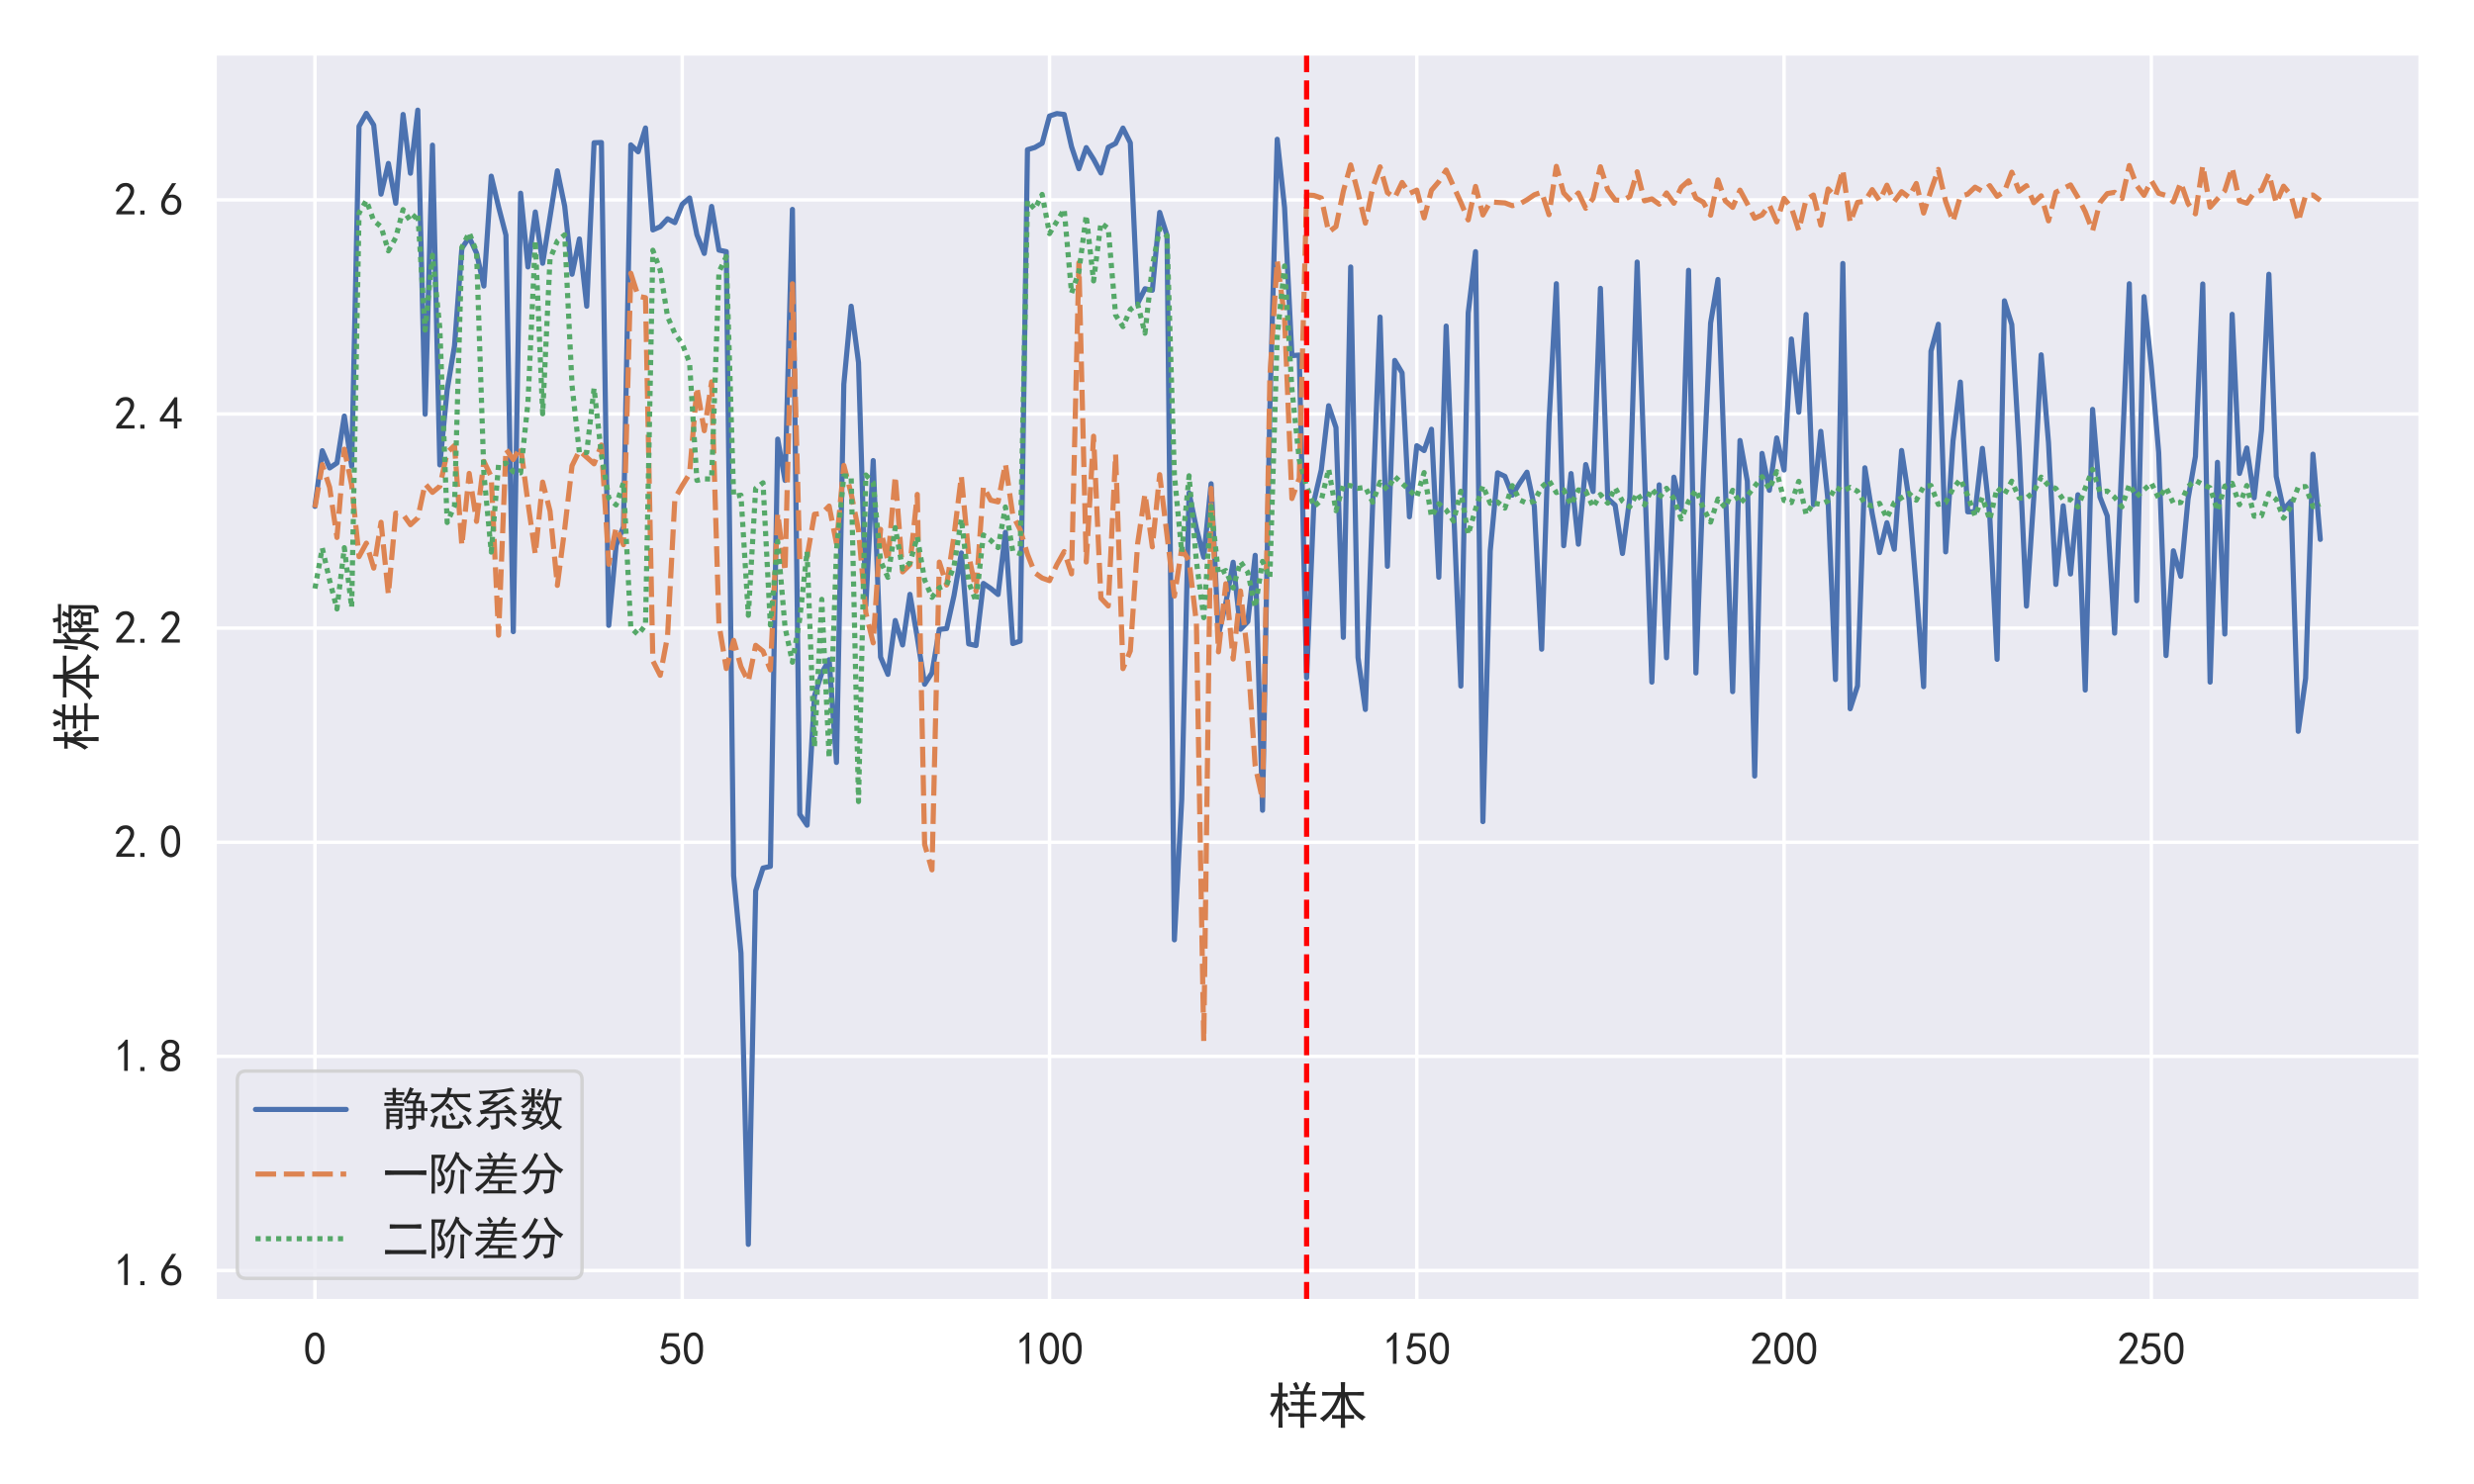<?xml version="1.0" encoding="utf-8" standalone="no"?>
<!DOCTYPE svg PUBLIC "-//W3C//DTD SVG 1.1//EN"
  "http://www.w3.org/Graphics/SVG/1.1/DTD/svg11.dtd">
<svg xmlns:xlink="http://www.w3.org/1999/xlink" width="720pt" height="432pt" viewBox="0 0 720 432" xmlns="http://www.w3.org/2000/svg" version="1.1">
 <defs>
  <style type="text/css">*{stroke-linejoin: round; stroke-linecap: butt}</style>
 </defs>
 <g id="figure_1">
  <g id="patch_1">
   <path d="M 0 432 
L 720 432 
L 720 0 
L 0 0 
z
" style="fill: #ffffff"/>
  </g>
  <g id="axes_1">
   <g id="patch_2">
    <path d="M 62.476 378.749 
L 704.448 378.749 
L 704.448 15.552 
L 62.476 15.552 
z
" style="fill: #eaeaf2"/>
   </g>
   <g id="matplotlib.axis_1">
    <g id="xtick_1">
     <g id="line2d_1">
      <path d="M 91.656 378.749 
L 91.656 15.552 
" clip-path="url(#p8c48f700a5)" style="fill: none; stroke: #ffffff; stroke-linecap: round"/>
     </g>
     <g id="text_1">
      <!-- 0 -->
      <g style="fill: #262626" transform="translate(88.356 397.324) scale(0.132 -0.132)">
       <defs>
        <path id="SimHei-30" d="M 225 2537 
Q 250 3200 412 3587 
Q 575 3975 875 4225 
Q 1175 4475 1612 4475 
Q 2050 4475 2375 4112 
Q 2700 3750 2800 3200 
Q 2900 2650 2862 1937 
Q 2825 1225 2612 775 
Q 2400 325 1975 150 
Q 1550 -25 1125 187 
Q 700 400 525 750 
Q 350 1100 275 1487 
Q 200 1875 225 2537 
z
M 750 2687 
Q 675 2000 800 1462 
Q 925 925 1212 700 
Q 1500 475 1800 612 
Q 2100 750 2237 1162 
Q 2375 1575 2375 2062 
Q 2375 2550 2337 2950 
Q 2300 3350 2112 3675 
Q 1925 4000 1612 4012 
Q 1300 4025 1062 3700 
Q 825 3375 750 2687 
z
" transform="scale(0.016)"/>
       </defs>
       <use xlink:href="#SimHei-30"/>
      </g>
     </g>
    </g>
    <g id="xtick_2">
     <g id="line2d_2">
      <path d="M 198.545 378.749 
L 198.545 15.552 
" clip-path="url(#p8c48f700a5)" style="fill: none; stroke: #ffffff; stroke-linecap: round"/>
     </g>
     <g id="text_2">
      <!-- 50 -->
      <g style="fill: #262626" transform="translate(191.945 397.324) scale(0.132 -0.132)">
       <defs>
        <path id="SimHei-35" d="M 550 1325 
Q 725 650 1150 575 
Q 1575 500 1837 662 
Q 2100 825 2212 1087 
Q 2325 1350 2312 1675 
Q 2300 2000 2137 2225 
Q 1975 2450 1725 2525 
Q 1475 2600 1162 2525 
Q 850 2450 650 2175 
L 225 2225 
Q 275 2375 700 4375 
L 2675 4375 
L 2675 3925 
L 1075 3925 
Q 950 3250 825 2850 
Q 1200 3025 1525 3012 
Q 1850 3000 2150 2862 
Q 2450 2725 2587 2487 
Q 2725 2250 2787 2012 
Q 2850 1775 2837 1500 
Q 2825 1225 2725 937 
Q 2625 650 2425 462 
Q 2225 275 1937 162 
Q 1650 50 1275 75 
Q 900 100 562 350 
Q 225 600 100 1200 
L 550 1325 
z
" transform="scale(0.016)"/>
       </defs>
       <use xlink:href="#SimHei-35"/>
       <use xlink:href="#SimHei-30" x="50"/>
      </g>
     </g>
    </g>
    <g id="xtick_3">
     <g id="line2d_3">
      <path d="M 305.433 378.749 
L 305.433 15.552 
" clip-path="url(#p8c48f700a5)" style="fill: none; stroke: #ffffff; stroke-linecap: round"/>
     </g>
     <g id="text_3">
      <!-- 100 -->
      <g style="fill: #262626" transform="translate(295.533 397.324) scale(0.132 -0.132)">
       <defs>
        <path id="SimHei-31" d="M 1400 3600 
Q 1075 3275 575 2975 
L 575 3450 
Q 1200 3875 1600 4450 
L 1900 4450 
L 1900 150 
L 1400 150 
L 1400 3600 
z
" transform="scale(0.016)"/>
       </defs>
       <use xlink:href="#SimHei-31"/>
       <use xlink:href="#SimHei-30" x="50"/>
       <use xlink:href="#SimHei-30" x="100"/>
      </g>
     </g>
    </g>
    <g id="xtick_4">
     <g id="line2d_4">
      <path d="M 412.322 378.749 
L 412.322 15.552 
" clip-path="url(#p8c48f700a5)" style="fill: none; stroke: #ffffff; stroke-linecap: round"/>
     </g>
     <g id="text_4">
      <!-- 150 -->
      <g style="fill: #262626" transform="translate(402.422 397.324) scale(0.132 -0.132)">
       <use xlink:href="#SimHei-31"/>
       <use xlink:href="#SimHei-35" x="50"/>
       <use xlink:href="#SimHei-30" x="100"/>
      </g>
     </g>
    </g>
    <g id="xtick_5">
     <g id="line2d_5">
      <path d="M 519.21 378.749 
L 519.21 15.552 
" clip-path="url(#p8c48f700a5)" style="fill: none; stroke: #ffffff; stroke-linecap: round"/>
     </g>
     <g id="text_5">
      <!-- 200 -->
      <g style="fill: #262626" transform="translate(509.31 397.324) scale(0.132 -0.132)">
       <defs>
        <path id="SimHei-32" d="M 300 250 
Q 325 625 650 925 
Q 975 1225 1475 1862 
Q 1975 2500 2125 2850 
Q 2275 3200 2237 3450 
Q 2200 3700 2000 3862 
Q 1800 4025 1537 4000 
Q 1275 3975 1037 3800 
Q 800 3625 675 3275 
L 200 3350 
Q 400 3925 712 4187 
Q 1025 4450 1450 4475 
Q 1700 4500 1900 4462 
Q 2100 4425 2312 4287 
Q 2525 4150 2662 3875 
Q 2800 3600 2762 3212 
Q 2725 2825 2375 2287 
Q 2025 1750 1025 600 
L 2825 600 
L 2825 150 
L 300 150 
L 300 250 
z
" transform="scale(0.016)"/>
       </defs>
       <use xlink:href="#SimHei-32"/>
       <use xlink:href="#SimHei-30" x="50"/>
       <use xlink:href="#SimHei-30" x="100"/>
      </g>
     </g>
    </g>
    <g id="xtick_6">
     <g id="line2d_6">
      <path d="M 626.099 378.749 
L 626.099 15.552 
" clip-path="url(#p8c48f700a5)" style="fill: none; stroke: #ffffff; stroke-linecap: round"/>
     </g>
     <g id="text_6">
      <!-- 250 -->
      <g style="fill: #262626" transform="translate(616.199 397.324) scale(0.132 -0.132)">
       <use xlink:href="#SimHei-32"/>
       <use xlink:href="#SimHei-35" x="50"/>
       <use xlink:href="#SimHei-30" x="100"/>
      </g>
     </g>
    </g>
    <g id="text_7">
     <!-- 样本 -->
     <g style="fill: #262626" transform="translate(369.062 414.281) scale(0.144 -0.144)">
      <defs>
       <path id="SimHei-6837" d="M 4350 4025 
Q 4600 4575 4850 5225 
Q 5250 5075 5375 5000 
Q 5150 4725 4850 4025 
L 4950 4025 
Q 5650 4050 5950 4050 
L 5950 3600 
Q 5675 3625 5175 3625 
L 4550 3625 
L 4550 2650 
L 4950 2650 
Q 5525 2675 5800 2675 
L 5800 2225 
Q 5475 2250 5025 2250 
L 4550 2250 
L 4550 1225 
L 5325 1225 
Q 5800 1250 6100 1250 
L 6100 800 
Q 5825 825 5325 825 
L 4550 825 
L 4550 275 
Q 4550 -250 4575 -600 
L 4075 -600 
L 4075 825 
L 3475 825 
Q 3000 825 2550 800 
L 2550 1275 
Q 3000 1250 3500 1225 
L 4075 1225 
L 4075 2250 
L 3650 2250 
Q 3225 2250 2900 2225 
L 2900 2700 
Q 3200 2675 3675 2650 
L 4075 2650 
L 4075 3625 
L 3475 3625 
Q 3050 3625 2750 3600 
L 2750 4075 
Q 3050 4050 3475 4025 
L 4350 4025 
z
M 1325 4350 
Q 1325 4775 1300 5125 
L 1825 5125 
Q 1800 4725 1800 4350 
L 1800 3750 
Q 2125 3750 2475 3775 
L 2475 3325 
Q 2125 3350 1800 3350 
L 1800 2425 
Q 2000 2600 2100 2675 
Q 2375 2325 2725 1775 
Q 2575 1700 2300 1475 
Q 2025 1975 1800 2350 
L 1800 475 
Q 1800 -50 1825 -575 
L 1300 -575 
Q 1325 -25 1325 475 
L 1325 2250 
Q 925 1300 525 725 
Q 425 950 225 1175 
Q 950 2150 1225 3350 
Q 825 3350 350 3325 
L 350 3775 
Q 825 3750 1325 3750 
L 1325 4350 
z
M 3575 5200 
Q 3800 4775 3950 4350 
Q 3650 4250 3525 4175 
Q 3350 4600 3150 5000 
Q 3425 5125 3575 5200 
z
" transform="scale(0.016)"/>
       <path id="SimHei-672c" d="M 2950 3925 
L 2950 4425 
Q 2950 4825 2925 5175 
L 3475 5175 
Q 3450 4900 3450 4450 
L 3450 3925 
L 4850 3925 
Q 5275 3925 5850 3950 
L 5850 3475 
Q 5300 3500 4875 3500 
L 3850 3500 
Q 4200 2350 4862 1687 
Q 5525 1025 6075 800 
Q 5850 625 5650 325 
Q 4800 900 4262 1637 
Q 3725 2375 3450 3350 
L 3450 1000 
L 3775 1000 
Q 4175 1000 4600 1025 
L 4600 550 
Q 4175 575 3750 575 
L 3450 575 
Q 3450 0 3475 -600 
L 2925 -600 
Q 2950 0 2950 575 
L 2625 575 
Q 2225 575 1825 550 
L 1825 1025 
Q 2225 1000 2625 1000 
L 2950 1000 
L 2950 3300 
Q 2550 2275 2062 1575 
Q 1575 875 750 175 
Q 550 450 275 575 
Q 1100 1075 1650 1825 
Q 2200 2575 2525 3500 
L 1425 3500 
Q 1025 3500 575 3475 
L 575 3950 
Q 1025 3925 1400 3925 
L 2950 3925 
z
" transform="scale(0.016)"/>
      </defs>
      <use xlink:href="#SimHei-6837"/>
      <use xlink:href="#SimHei-672c" x="100"/>
     </g>
    </g>
   </g>
   <g id="matplotlib.axis_2">
    <g id="ytick_1">
     <g id="line2d_7">
      <path d="M 62.476 369.848 
L 704.448 369.848 
" clip-path="url(#p8c48f700a5)" style="fill: none; stroke: #ffffff; stroke-linecap: round"/>
     </g>
     <g id="text_8">
      <!-- 1.6 -->
      <g style="fill: #262626" transform="translate(33.176 374.386) scale(0.132 -0.132)">
       <defs>
        <path id="SimHei-2e" d="M 1075 125 
L 500 125 
L 500 675 
L 1075 675 
L 1075 125 
z
" transform="scale(0.016)"/>
        <path id="SimHei-36" d="M 250 1612 
Q 275 1975 387 2225 
Q 500 2475 725 2850 
L 1750 4450 
L 2325 4450 
L 1275 2800 
Q 1950 2975 2350 2750 
Q 2750 2525 2887 2237 
Q 3025 1950 3037 1612 
Q 3050 1275 2937 950 
Q 2825 625 2537 362 
Q 2250 100 1737 75 
Q 1225 50 862 262 
Q 500 475 362 862 
Q 225 1250 250 1612 
z
M 1025 787 
Q 1250 550 1625 525 
Q 2000 500 2250 775 
Q 2500 1050 2500 1575 
Q 2500 2100 2187 2300 
Q 1875 2500 1487 2450 
Q 1100 2400 925 2075 
Q 750 1750 775 1387 
Q 800 1025 1025 787 
z
" transform="scale(0.016)"/>
       </defs>
       <use xlink:href="#SimHei-31"/>
       <use xlink:href="#SimHei-2e" x="50"/>
       <use xlink:href="#SimHei-36" x="100"/>
      </g>
     </g>
    </g>
    <g id="ytick_2">
     <g id="line2d_8">
      <path d="M 62.476 307.514 
L 704.448 307.514 
" clip-path="url(#p8c48f700a5)" style="fill: none; stroke: #ffffff; stroke-linecap: round"/>
     </g>
     <g id="text_9">
      <!-- 1.8 -->
      <g style="fill: #262626" transform="translate(33.176 312.052) scale(0.132 -0.132)">
       <defs>
        <path id="SimHei-38" d="M 175 1375 
Q 175 1675 325 1962 
Q 475 2250 825 2425 
Q 525 2600 425 2812 
Q 325 3025 312 3300 
Q 300 3575 387 3775 
Q 475 3975 650 4150 
Q 825 4325 1037 4387 
Q 1250 4450 1500 4450 
Q 1750 4450 1950 4400 
Q 2150 4350 2375 4187 
Q 2600 4025 2700 3725 
Q 2800 3425 2687 3025 
Q 2575 2625 2100 2400 
Q 2525 2275 2700 2012 
Q 2875 1750 2875 1375 
Q 2875 1000 2762 775 
Q 2650 550 2512 400 
Q 2375 250 2137 162 
Q 1900 75 1537 75 
Q 1175 75 912 162 
Q 650 250 475 425 
Q 300 600 237 837 
Q 175 1075 175 1375 
z
M 687 1400 
Q 675 1100 787 875 
Q 900 650 1200 587 
Q 1500 525 1825 600 
Q 2150 675 2275 950 
Q 2400 1225 2362 1500 
Q 2325 1775 2050 1962 
Q 1775 2150 1450 2125 
Q 1125 2100 912 1900 
Q 700 1700 687 1400 
z
M 775 3350 
Q 775 3100 950 2875 
Q 1125 2650 1500 2650 
Q 1875 2650 2062 2875 
Q 2250 3100 2237 3412 
Q 2225 3725 2012 3875 
Q 1800 4025 1437 4000 
Q 1075 3975 925 3787 
Q 775 3600 775 3350 
z
" transform="scale(0.016)"/>
       </defs>
       <use xlink:href="#SimHei-31"/>
       <use xlink:href="#SimHei-2e" x="50"/>
       <use xlink:href="#SimHei-38" x="100"/>
      </g>
     </g>
    </g>
    <g id="ytick_3">
     <g id="line2d_9">
      <path d="M 62.476 245.18 
L 704.448 245.18 
" clip-path="url(#p8c48f700a5)" style="fill: none; stroke: #ffffff; stroke-linecap: round"/>
     </g>
     <g id="text_10">
      <!-- 2.0 -->
      <g style="fill: #262626" transform="translate(33.176 249.718) scale(0.132 -0.132)">
       <use xlink:href="#SimHei-32"/>
       <use xlink:href="#SimHei-2e" x="50"/>
       <use xlink:href="#SimHei-30" x="100"/>
      </g>
     </g>
    </g>
    <g id="ytick_4">
     <g id="line2d_10">
      <path d="M 62.476 182.847 
L 704.448 182.847 
" clip-path="url(#p8c48f700a5)" style="fill: none; stroke: #ffffff; stroke-linecap: round"/>
     </g>
     <g id="text_11">
      <!-- 2.2 -->
      <g style="fill: #262626" transform="translate(33.176 187.384) scale(0.132 -0.132)">
       <use xlink:href="#SimHei-32"/>
       <use xlink:href="#SimHei-2e" x="50"/>
       <use xlink:href="#SimHei-32" x="100"/>
      </g>
     </g>
    </g>
    <g id="ytick_5">
     <g id="line2d_11">
      <path d="M 62.476 120.513 
L 704.448 120.513 
" clip-path="url(#p8c48f700a5)" style="fill: none; stroke: #ffffff; stroke-linecap: round"/>
     </g>
     <g id="text_12">
      <!-- 2.4 -->
      <g style="fill: #262626" transform="translate(33.176 125.05) scale(0.132 -0.132)">
       <defs>
        <path id="SimHei-34" d="M 2000 1100 
L 75 1100 
L 75 1525 
L 2100 4450 
L 2475 4450 
L 2475 1525 
L 3075 1525 
L 3075 1100 
L 2475 1100 
L 2475 150 
L 2000 150 
L 2000 1100 
z
M 2000 1525 
L 2000 3500 
L 600 1525 
L 2000 1525 
z
" transform="scale(0.016)"/>
       </defs>
       <use xlink:href="#SimHei-32"/>
       <use xlink:href="#SimHei-2e" x="50"/>
       <use xlink:href="#SimHei-34" x="100"/>
      </g>
     </g>
    </g>
    <g id="ytick_6">
     <g id="line2d_12">
      <path d="M 62.476 58.179 
L 704.448 58.179 
" clip-path="url(#p8c48f700a5)" style="fill: none; stroke: #ffffff; stroke-linecap: round"/>
     </g>
     <g id="text_13">
      <!-- 2.6 -->
      <g style="fill: #262626" transform="translate(33.176 62.716) scale(0.132 -0.132)">
       <use xlink:href="#SimHei-32"/>
       <use xlink:href="#SimHei-2e" x="50"/>
       <use xlink:href="#SimHei-36" x="100"/>
      </g>
     </g>
    </g>
    <g id="text_14">
     <!-- 样本熵 -->
     <g style="fill: #262626" transform="translate(27.376 218.751) rotate(-90) scale(0.144 -0.144)">
      <defs>
       <path id="SimHei-71b5" d="M 4750 2650 
Q 5175 2225 5500 1875 
Q 5350 1775 5150 1525 
L 5075 1625 
Q 5050 1350 5050 1025 
Q 5050 725 5075 350 
L 3500 350 
L 3500 1000 
Q 3500 1325 3475 1625 
L 3300 1425 
Q 3150 1625 3050 1700 
L 3050 -550 
L 2575 -550 
Q 2600 -75 2600 375 
L 2600 2350 
Q 2600 2750 2575 3225 
L 3450 3225 
Q 3325 3550 3150 3825 
Q 3325 3950 3525 4050 
Q 3675 3775 3875 3400 
L 3525 3225 
L 4425 3225 
Q 4625 3750 4700 4050 
Q 4975 3950 5275 3850 
Q 5125 3700 4900 3225 
L 6000 3225 
Q 5975 2800 5975 2400 
L 5975 175 
Q 6000 -250 5750 -412 
Q 5500 -575 5100 -600 
Q 5025 -300 4875 -50 
Q 5225 -50 5387 -25 
Q 5550 0 5525 300 
L 5525 2850 
L 3050 2850 
L 3050 1825 
Q 3200 1950 3400 2162 
Q 3600 2375 3750 2600 
Q 3925 2450 4100 2275 
Q 3775 1950 3525 1675 
L 5050 1675 
Q 4700 2100 4425 2350 
Q 4550 2500 4750 2650 
z
M 2250 3975 
Q 2425 3750 2625 3550 
Q 2250 3350 2050 3175 
Q 1850 3000 1650 2850 
Q 1625 2275 1550 1800 
Q 1750 1575 1962 1387 
Q 2175 1200 2525 775 
Q 2325 550 2175 375 
Q 1775 925 1450 1250 
Q 1375 950 1225 525 
Q 1075 100 700 -650 
Q 450 -475 200 -375 
Q 575 50 787 587 
Q 1000 1125 1087 1800 
Q 1175 2475 1175 3325 
Q 1175 4200 1150 5175 
Q 1375 5175 1725 5125 
Q 1650 4700 1650 4375 
L 1650 3400 
Q 2000 3675 2250 3975 
z
M 6125 4150 
Q 5750 4175 5425 4175 
L 3250 4175 
Q 2875 4175 2450 4150 
L 2450 4575 
Q 2875 4550 3250 4550 
L 3925 4550 
Q 3875 4825 3775 5125 
Q 4000 5175 4300 5225 
Q 4350 4925 4425 4550 
L 5425 4550 
Q 5725 4550 6125 4575 
L 6125 4150 
z
M 325 2075 
Q 400 2600 425 2950 
Q 450 3300 475 3775 
Q 650 3775 925 3725 
Q 875 3275 837 2925 
Q 800 2575 750 2025 
Q 550 2050 325 2075 
z
M 4600 700 
L 4600 1350 
L 3950 1350 
L 3950 700 
L 4600 700 
z
" transform="scale(0.016)"/>
      </defs>
      <use xlink:href="#SimHei-6837"/>
      <use xlink:href="#SimHei-672c" x="100"/>
      <use xlink:href="#SimHei-71b5" x="200"/>
     </g>
    </g>
   </g>
   <g id="PolyCollection_1"/>
   <g id="PolyCollection_2"/>
   <g id="PolyCollection_3"/>
   <g id="line2d_13">
    <path d="M 91.656 147.411 
L 93.794 131.2 
L 95.932 136.219 
L 98.07 134.767 
L 100.207 121.124 
L 102.345 135.733 
L 104.483 36.768 
L 106.621 32.999 
L 108.758 36.409 
L 110.896 56.513 
L 113.034 47.578 
L 115.172 59.17 
L 117.31 33.324 
L 119.447 50.427 
L 121.585 32.061 
L 123.723 120.588 
L 125.861 42.256 
L 127.998 135.327 
L 130.136 113.469 
L 132.274 100.711 
L 134.412 72.28 
L 136.549 69.085 
L 138.687 73.667 
L 140.825 83.27 
L 142.963 51.281 
L 145.101 60.246 
L 147.238 68.466 
L 149.376 183.873 
L 151.514 56.241 
L 153.652 77.709 
L 155.789 61.708 
L 157.927 76.637 
L 162.203 49.723 
L 164.34 60.026 
L 166.478 79.84 
L 168.616 69.559 
L 170.754 89.142 
L 172.892 41.552 
L 175.029 41.483 
L 177.167 182.048 
L 179.305 158.735 
L 181.443 153.344 
L 183.58 42.175 
L 185.718 44.181 
L 187.856 37.258 
L 189.994 66.933 
L 192.131 66.002 
L 194.269 63.693 
L 196.407 64.808 
L 198.545 59.467 
L 200.683 57.617 
L 202.82 68.334 
L 204.958 73.773 
L 207.096 60.098 
L 209.234 72.809 
L 211.371 73.25 
L 213.509 254.886 
L 215.647 277.486 
L 217.785 362.24 
L 219.922 259.319 
L 222.06 252.691 
L 224.198 252.22 
L 226.336 127.827 
L 228.474 139.849 
L 230.611 60.956 
L 232.749 237.043 
L 234.887 240.218 
L 237.025 202.626 
L 239.162 195.91 
L 241.3 192.046 
L 243.438 221.947 
L 245.576 111.851 
L 247.713 89.145 
L 249.851 105.544 
L 251.989 176.252 
L 254.127 134.068 
L 256.265 191.273 
L 258.402 196.311 
L 260.54 180.632 
L 262.678 187.749 
L 264.816 173.018 
L 266.953 185.567 
L 269.091 199.19 
L 271.229 195.879 
L 273.367 183.229 
L 275.505 182.976 
L 277.642 173.365 
L 279.78 160.963 
L 281.918 187.432 
L 284.056 187.919 
L 286.193 169.839 
L 288.331 171.293 
L 290.469 173.057 
L 292.607 154.968 
L 294.744 187.339 
L 296.882 186.616 
L 299.02 43.57 
L 301.158 42.929 
L 303.296 41.714 
L 305.433 33.779 
L 307.571 33.058 
L 309.709 33.322 
L 311.847 42.7 
L 313.984 49.119 
L 316.122 42.968 
L 318.26 46.355 
L 320.398 50.364 
L 322.535 42.87 
L 324.673 41.747 
L 326.811 37.289 
L 328.949 41.567 
L 331.087 88.324 
L 333.224 84.062 
L 335.362 84.502 
L 337.5 61.834 
L 339.638 68.527 
L 341.775 273.594 
L 343.913 232.699 
L 346.051 143.482 
L 348.189 153.821 
L 350.326 162.195 
L 352.464 140.831 
L 354.602 184.818 
L 356.74 175.595 
L 358.878 163.676 
L 361.015 183.176 
L 363.153 180.933 
L 365.291 161.655 
L 367.429 235.875 
L 369.566 118.984 
L 371.704 40.543 
L 373.842 60.436 
L 375.98 103.523 
L 378.117 103.367 
L 380.255 197.285 
L 382.393 145.912 
L 384.531 136.742 
L 386.669 118.111 
L 388.806 124.461 
L 390.944 185.545 
L 393.082 77.717 
L 395.22 191.429 
L 397.357 206.531 
L 399.495 146.365 
L 401.633 92.302 
L 403.771 164.849 
L 405.908 104.921 
L 408.046 108.54 
L 410.184 150.443 
L 412.322 129.746 
L 414.46 131.162 
L 416.597 124.955 
L 418.735 168.047 
L 420.873 94.918 
L 425.148 199.721 
L 427.286 91.077 
L 429.424 73.257 
L 431.562 239.176 
L 433.699 160.418 
L 435.837 137.639 
L 437.975 138.665 
L 440.113 144.134 
L 442.251 140.659 
L 444.388 137.453 
L 446.526 147.421 
L 448.664 188.986 
L 450.802 122.916 
L 452.939 82.588 
L 455.077 158.854 
L 457.215 137.858 
L 459.353 158.419 
L 461.49 135.234 
L 463.628 143.076 
L 465.766 83.942 
L 467.904 145.139 
L 470.042 147.073 
L 472.179 161.126 
L 474.317 144.857 
L 476.455 76.286 
L 480.73 198.569 
L 482.868 141.142 
L 485.006 191.486 
L 487.144 138.911 
L 489.281 148.3 
L 491.419 78.684 
L 493.557 195.906 
L 495.695 139.432 
L 497.833 94.028 
L 499.97 81.356 
L 504.246 201.342 
L 506.384 128.228 
L 508.521 140.065 
L 510.659 225.904 
L 512.797 131.989 
L 514.935 142.724 
L 517.072 127.495 
L 519.21 136.82 
L 521.348 98.695 
L 523.486 119.992 
L 525.624 91.546 
L 527.761 146.904 
L 529.899 125.569 
L 532.037 146.183 
L 534.175 197.816 
L 536.312 76.696 
L 538.45 206.326 
L 540.588 199.679 
L 542.726 136.179 
L 544.863 149.558 
L 547.001 160.861 
L 549.139 152.165 
L 551.277 159.885 
L 553.415 131.136 
L 555.552 145.169 
L 557.69 171.386 
L 559.828 199.884 
L 561.966 102.234 
L 564.103 94.392 
L 566.241 160.656 
L 568.379 128.33 
L 570.517 111.223 
L 572.654 148.993 
L 574.792 148.992 
L 576.93 130.526 
L 579.068 150.132 
L 581.206 191.934 
L 583.343 87.572 
L 585.481 94.484 
L 587.619 130.458 
L 589.757 176.436 
L 591.894 144.65 
L 594.032 103.29 
L 596.17 128.871 
L 598.308 170.137 
L 600.446 147.247 
L 602.583 167.092 
L 604.721 144.031 
L 606.859 200.874 
L 608.997 119.178 
L 611.134 144.67 
L 613.272 150.2 
L 615.41 184.319 
L 619.685 82.598 
L 621.823 174.871 
L 623.961 86.359 
L 626.099 106.716 
L 628.237 131.746 
L 630.374 190.839 
L 632.512 160.339 
L 634.65 167.779 
L 636.788 145.215 
L 638.925 132.89 
L 641.063 82.67 
L 643.201 198.569 
L 645.339 134.584 
L 647.476 184.572 
L 649.614 91.499 
L 651.752 137.825 
L 653.89 130.412 
L 656.028 144.928 
L 658.165 125.21 
L 660.303 79.838 
L 662.441 138.665 
L 664.579 148.349 
L 666.716 145.933 
L 668.854 212.891 
L 670.992 197.479 
L 673.13 132.213 
L 675.267 157.021 
L 675.267 157.021 
" clip-path="url(#p8c48f700a5)" style="fill: none; stroke: #4c72b0; stroke-width: 1.5; stroke-linecap: round"/>
   </g>
   <g id="line2d_14">
    <path d="M 91.656 147.732 
L 93.794 135.254 
L 95.932 141.871 
L 98.07 156.454 
L 100.207 130.767 
L 102.345 141.177 
L 104.483 162.041 
L 106.621 158.113 
L 108.758 165.382 
L 110.896 152.038 
L 113.034 173.052 
L 115.172 149.368 
L 117.31 149.742 
L 119.447 152.749 
L 121.585 150.766 
L 123.723 140.844 
L 125.861 143.33 
L 127.998 141.572 
L 130.136 131.732 
L 132.274 129.703 
L 134.412 158.811 
L 136.549 137.816 
L 138.687 151.774 
L 140.825 134.325 
L 142.963 138.73 
L 145.101 184.912 
L 147.238 130.746 
L 149.376 133.774 
L 151.514 130.036 
L 153.652 146.365 
L 155.789 161.338 
L 157.927 140.335 
L 160.065 148.779 
L 162.203 170.409 
L 164.34 153.996 
L 166.478 135.573 
L 168.616 131.202 
L 172.892 135.021 
L 175.029 129.545 
L 177.167 164.253 
L 179.305 153.56 
L 181.443 158.561 
L 183.58 79.551 
L 185.718 86.24 
L 187.856 86.663 
L 189.994 192.367 
L 192.131 196.583 
L 194.269 185.248 
L 196.407 145.141 
L 198.545 141.364 
L 200.683 137.918 
L 202.82 112.742 
L 204.958 125.379 
L 207.096 111.151 
L 209.234 181.725 
L 211.371 194.601 
L 213.509 186.402 
L 215.647 194.086 
L 217.785 198.369 
L 219.922 187.857 
L 222.06 189.573 
L 224.198 194.994 
L 226.336 149.423 
L 228.474 166.384 
L 230.611 82.616 
L 232.749 163.067 
L 234.887 162.076 
L 237.025 149.699 
L 239.162 149.48 
L 241.3 147.314 
L 243.438 158.186 
L 245.576 135.481 
L 247.713 143.695 
L 249.851 154.383 
L 251.989 178.424 
L 254.127 187.143 
L 256.265 154.092 
L 258.402 163.329 
L 260.54 138.575 
L 262.678 166.478 
L 264.816 164.392 
L 266.953 143.929 
L 269.091 245.813 
L 271.229 253.215 
L 273.367 163.626 
L 275.505 170.292 
L 277.642 155.97 
L 279.78 138.613 
L 281.918 161.518 
L 284.056 172.12 
L 286.193 141.639 
L 288.331 145.617 
L 290.469 146.104 
L 292.607 135.041 
L 294.744 149.969 
L 296.882 154.192 
L 299.02 161.346 
L 301.158 166.741 
L 303.296 168.266 
L 305.433 169.038 
L 307.571 164.395 
L 309.709 160.56 
L 311.847 167.047 
L 313.984 76.479 
L 316.122 163.61 
L 318.26 126.986 
L 320.398 174.126 
L 322.535 176.397 
L 324.673 132.209 
L 326.811 194.64 
L 328.949 189.468 
L 331.087 158.21 
L 333.224 143.764 
L 335.362 159.204 
L 337.5 138.174 
L 341.775 173.525 
L 343.913 159.715 
L 346.051 163.23 
L 348.189 181.328 
L 350.326 303.093 
L 352.464 142.161 
L 354.602 189.753 
L 356.74 169.924 
L 358.878 191.848 
L 361.015 172.045 
L 363.153 191.229 
L 365.291 222.945 
L 367.429 232.78 
L 369.566 109.681 
L 371.704 75.843 
L 373.842 92.499 
L 375.98 145.123 
L 378.117 139.261 
L 380.255 56.749 
L 382.393 56.897 
L 384.531 57.63 
L 386.669 67.538 
L 388.806 65.955 
L 390.944 55.662 
L 393.082 48.005 
L 395.22 56.143 
L 397.357 64.958 
L 399.495 54.57 
L 401.633 48.569 
L 403.771 56.061 
L 405.908 57.57 
L 408.046 53.112 
L 410.184 56.328 
L 412.322 55.34 
L 414.46 63.425 
L 416.597 55.375 
L 418.735 52.882 
L 420.873 49.503 
L 425.148 58.926 
L 427.286 64.011 
L 429.424 54.272 
L 431.562 62.575 
L 433.699 58.782 
L 437.975 59.075 
L 440.113 59.873 
L 442.251 59.366 
L 444.388 58.164 
L 446.526 56.707 
L 448.664 55.943 
L 450.802 62.501 
L 452.939 48.429 
L 455.077 56.172 
L 457.215 58.469 
L 459.353 56.18 
L 461.49 60.631 
L 463.628 57.749 
L 465.766 48.547 
L 467.904 55.287 
L 470.042 58.222 
L 472.179 58.347 
L 474.317 57.214 
L 476.455 50.016 
L 478.593 58.466 
L 480.73 57.897 
L 482.868 59.437 
L 485.006 56.162 
L 487.144 59.155 
L 489.281 54.539 
L 491.419 52.647 
L 493.557 57.646 
L 495.695 58.845 
L 497.833 62.638 
L 499.97 52.365 
L 502.108 58.493 
L 504.246 60.362 
L 506.384 55.351 
L 508.521 59.314 
L 510.659 63.544 
L 512.797 62.566 
L 514.935 59.68 
L 517.072 64.58 
L 519.21 57.748 
L 521.348 60.466 
L 523.486 67.069 
L 525.624 58.106 
L 527.761 56.772 
L 529.899 65.536 
L 532.037 55.001 
L 534.175 57.224 
L 536.312 49.439 
L 538.45 64.776 
L 540.588 58.912 
L 542.726 58.565 
L 544.863 55.203 
L 547.001 58.439 
L 549.139 53.908 
L 551.277 58.651 
L 553.415 55.795 
L 555.552 57.412 
L 557.69 53.412 
L 559.828 62.014 
L 561.966 55.403 
L 564.103 49.315 
L 566.241 58.636 
L 568.379 64.494 
L 570.517 57.157 
L 572.654 56.51 
L 574.792 54.485 
L 576.93 55.7 
L 579.068 54.039 
L 581.206 57.133 
L 583.343 55.763 
L 585.481 50.125 
L 587.619 55.638 
L 589.757 54.052 
L 591.894 59.01 
L 594.032 56.997 
L 596.17 64.289 
L 598.308 55.959 
L 602.583 53.831 
L 604.721 57.462 
L 606.859 61.656 
L 608.997 67.202 
L 611.134 58.977 
L 613.272 56.359 
L 615.41 55.987 
L 617.548 57.805 
L 619.685 48.194 
L 621.823 53.966 
L 623.961 56.847 
L 626.099 52.602 
L 628.237 56.263 
L 630.374 56.881 
L 632.512 58.763 
L 634.65 53.149 
L 636.788 59.266 
L 638.925 62.239 
L 641.063 48.197 
L 643.201 60.311 
L 647.476 55.508 
L 649.614 48.809 
L 651.752 58.444 
L 653.89 59.146 
L 656.028 55.993 
L 658.165 55.373 
L 660.303 50.546 
L 662.441 59.121 
L 664.579 54.199 
L 666.716 56.79 
L 668.854 64.494 
L 670.992 56.922 
L 673.13 56.764 
L 675.267 58.341 
L 675.267 58.341 
" clip-path="url(#p8c48f700a5)" style="fill: none; stroke-dasharray: 6,2.25; stroke-dashoffset: 0; stroke: #dd8452; stroke-width: 1.5"/>
   </g>
   <g id="line2d_15">
    <path d="M 91.656 171.326 
L 93.794 159.535 
L 95.932 168.97 
L 98.07 177.274 
L 100.207 159.432 
L 102.345 176.843 
L 104.483 62.032 
L 106.621 58.359 
L 108.758 64.237 
L 110.896 65.981 
L 113.034 73.025 
L 115.172 69.186 
L 117.31 61.019 
L 119.447 64.342 
L 121.585 61.986 
L 123.723 96.076 
L 125.861 74.313 
L 127.998 95.439 
L 130.136 152.105 
L 132.274 147.282 
L 134.412 72.001 
L 136.549 67.717 
L 138.687 73.316 
L 140.825 137.874 
L 142.963 160.714 
L 145.101 135.217 
L 147.238 134.824 
L 149.376 137.326 
L 151.514 137.642 
L 153.652 117.212 
L 155.789 70.052 
L 157.927 120.46 
L 160.065 75.385 
L 162.203 70.174 
L 164.34 68.341 
L 166.478 112.23 
L 168.616 131.787 
L 170.754 131.725 
L 172.892 113.005 
L 175.029 132.388 
L 177.167 144.965 
L 179.305 146.986 
L 181.443 140.529 
L 183.58 182.728 
L 185.718 184.747 
L 187.856 181.944 
L 189.994 72.844 
L 192.131 78.621 
L 194.269 92.147 
L 196.407 97.101 
L 198.545 100.055 
L 200.683 105.6 
L 202.82 139.849 
L 204.958 139.403 
L 207.096 139.449 
L 209.234 79.155 
L 211.371 74.696 
L 213.509 144.486 
L 215.647 144.147 
L 217.785 179.125 
L 219.922 142.193 
L 222.06 140.541 
L 224.198 181.955 
L 226.336 157.595 
L 228.474 182.644 
L 230.611 192.776 
L 232.749 180.232 
L 234.887 160.524 
L 237.025 217.392 
L 239.162 174.472 
L 241.3 220.625 
L 243.438 160.208 
L 245.576 138.539 
L 247.713 138.63 
L 249.851 233.338 
L 251.989 138.272 
L 254.127 140.503 
L 256.265 163.302 
L 258.402 168.073 
L 260.54 153.585 
L 262.678 165.623 
L 264.816 163.873 
L 266.953 156.277 
L 269.091 168.818 
L 271.229 173.899 
L 273.367 171.117 
L 275.505 170.285 
L 277.642 164.804 
L 279.78 151.058 
L 281.918 169.441 
L 284.056 175.131 
L 286.193 155.732 
L 288.331 157.298 
L 290.469 159.409 
L 292.607 147.578 
L 294.744 160.477 
L 296.882 161.177 
L 299.02 58.471 
L 301.158 60.869 
L 303.296 56.597 
L 305.433 68.009 
L 309.709 60.919 
L 311.847 85.321 
L 313.984 79.122 
L 316.122 62.708 
L 318.26 81.776 
L 320.398 64.915 
L 322.535 66.523 
L 324.673 91.716 
L 326.811 95.077 
L 328.949 90.114 
L 331.087 88.521 
L 333.224 97.008 
L 335.362 77.547 
L 337.5 66.58 
L 339.638 68.705 
L 341.775 138.182 
L 343.913 160.716 
L 346.051 138.496 
L 348.189 163.42 
L 350.326 179.809 
L 352.464 147.415 
L 354.602 167.072 
L 356.74 166.085 
L 358.878 171.154 
L 361.015 163.512 
L 363.153 166.614 
L 365.291 176.779 
L 367.429 163.42 
L 369.566 168.189 
L 371.704 97.899 
L 373.842 77.423 
L 375.98 113.23 
L 378.117 133.891 
L 380.255 141.525 
L 382.393 147.482 
L 384.531 145.652 
L 386.669 136.531 
L 388.806 148.658 
L 390.944 141.22 
L 393.082 141.381 
L 395.22 142.15 
L 397.357 141.846 
L 399.495 146.199 
L 401.633 140.344 
L 403.771 142.55 
L 405.908 138.732 
L 410.184 142.693 
L 412.322 144.699 
L 414.46 137.568 
L 416.597 150.439 
L 418.735 146.641 
L 420.873 148.468 
L 423.011 151.692 
L 425.148 142.997 
L 427.286 155.577 
L 429.424 148.203 
L 431.562 141.403 
L 433.699 146.518 
L 435.837 146.139 
L 437.975 147.917 
L 440.113 141.367 
L 442.251 145.53 
L 444.388 146.489 
L 446.526 145.887 
L 448.664 141.764 
L 450.802 139.904 
L 452.939 143.388 
L 455.077 142.61 
L 457.215 146.966 
L 459.353 142.614 
L 461.49 142.956 
L 463.628 147.652 
L 465.766 143.946 
L 467.904 146.472 
L 470.042 141.985 
L 472.179 145.884 
L 474.317 147.546 
L 476.455 143.57 
L 478.593 146.962 
L 480.73 142.301 
L 482.868 144.95 
L 485.006 142.156 
L 487.144 145.204 
L 489.281 151.071 
L 491.419 145.963 
L 493.557 142.607 
L 495.695 147.871 
L 497.833 151.986 
L 499.97 145.248 
L 502.108 147.801 
L 504.246 142.723 
L 506.384 146.517 
L 508.521 144.357 
L 512.797 138.766 
L 514.935 142.403 
L 517.072 137.277 
L 519.21 145.694 
L 521.348 146.307 
L 523.486 140.123 
L 525.624 149.752 
L 527.761 146.434 
L 529.899 146.825 
L 532.037 145.806 
L 534.175 141.846 
L 536.312 142.942 
L 538.45 141.88 
L 540.588 142.993 
L 542.726 146.634 
L 544.863 147.301 
L 547.001 146.525 
L 549.139 150.79 
L 551.277 146.314 
L 553.415 144.888 
L 555.552 143.609 
L 557.69 145.607 
L 559.828 141.647 
L 561.966 141.347 
L 564.103 146.834 
L 566.241 146.304 
L 568.379 142.255 
L 570.517 139.505 
L 572.654 144.226 
L 574.792 150.241 
L 576.93 144.841 
L 579.068 151.322 
L 581.206 142.021 
L 583.343 143.921 
L 585.481 140.065 
L 587.619 144.956 
L 589.757 145.03 
L 591.894 143.14 
L 594.032 138.891 
L 596.17 141.359 
L 598.308 142.21 
L 600.446 145.44 
L 602.583 145.419 
L 604.721 147.595 
L 608.997 136.616 
L 611.134 143.208 
L 613.272 142.95 
L 615.41 144.769 
L 617.548 147.541 
L 619.685 141.034 
L 621.823 144.527 
L 626.099 140.628 
L 628.237 145.064 
L 630.374 141.884 
L 632.512 146.488 
L 634.65 146.298 
L 636.788 141.594 
L 638.925 139.854 
L 641.063 141.029 
L 643.201 142.006 
L 645.339 148.668 
L 647.476 141.521 
L 649.614 140.676 
L 651.752 146.927 
L 653.89 141.342 
L 656.028 150.27 
L 658.165 150.134 
L 660.303 143.634 
L 662.441 145.385 
L 664.579 150.839 
L 666.716 147.423 
L 668.854 141.759 
L 670.992 141.643 
L 673.13 147.491 
L 675.267 146.744 
L 675.267 146.744 
" clip-path="url(#p8c48f700a5)" style="fill: none; stroke-dasharray: 1.5,1.5; stroke-dashoffset: 0; stroke: #55a868; stroke-width: 1.5"/>
   </g>
   <g id="line2d_16"/>
   <g id="line2d_17"/>
   <g id="line2d_18"/>
   <g id="line2d_19">
    <path d="M 380.255 378.749 
L 380.255 15.552 
" clip-path="url(#p8c48f700a5)" style="fill: none; stroke-dasharray: 5.55,2.4; stroke-dashoffset: 0; stroke: #ff0000; stroke-width: 1.5"/>
   </g>
   <g id="patch_3">
    <path d="M 62.476 378.749 
L 62.476 15.552 
" style="fill: none; stroke: #ffffff; stroke-width: 1.25; stroke-linejoin: miter; stroke-linecap: square"/>
   </g>
   <g id="patch_4">
    <path d="M 704.448 378.749 
L 704.448 15.552 
" style="fill: none; stroke: #ffffff; stroke-width: 1.25; stroke-linejoin: miter; stroke-linecap: square"/>
   </g>
   <g id="patch_5">
    <path d="M 62.476 378.749 
L 704.448 378.749 
" style="fill: none; stroke: #ffffff; stroke-width: 1.25; stroke-linejoin: miter; stroke-linecap: square"/>
   </g>
   <g id="patch_6">
    <path d="M 62.476 15.552 
L 704.448 15.552 
" style="fill: none; stroke: #ffffff; stroke-width: 1.25; stroke-linejoin: miter; stroke-linecap: square"/>
   </g>
   <g id="legend_1">
    <g id="patch_7">
     <path d="M 71.716 372.149 
L 166.756 372.149 
Q 169.396 372.149 169.396 369.509 
L 169.396 314.42 
Q 169.396 311.78 166.756 311.78 
L 71.716 311.78 
Q 69.076 311.78 69.076 314.42 
L 69.076 369.509 
Q 69.076 372.149 71.716 372.149 
z
" style="fill: #eaeaf2; opacity: 0.8; stroke: #cccccc; stroke-linejoin: miter"/>
    </g>
    <g id="line2d_20">
     <path d="M 74.356 322.959 
L 87.556 322.959 
L 100.756 322.959 
" style="fill: none; stroke: #4c72b0; stroke-width: 1.5; stroke-linecap: round"/>
    </g>
    <g id="text_15">
     <!-- 静态系数 -->
     <g style="fill: #262626" transform="translate(111.316 327.579) scale(0.132 -0.132)">
      <defs>
       <path id="SimHei-9759" d="M 4325 5050 
Q 4200 4900 4137 4762 
Q 4075 4625 4025 4500 
L 5400 4500 
Q 5250 4275 5125 3987 
Q 5000 3700 4850 3375 
L 5775 3375 
Q 5750 3025 5750 2625 
L 5750 2350 
Q 5975 2350 6200 2375 
L 6200 1950 
Q 6025 1975 5750 1975 
L 5750 1625 
Q 5750 1125 5775 675 
L 5325 675 
L 5325 950 
L 4625 950 
L 4625 25 
Q 4600 -300 4412 -425 
Q 4225 -550 3600 -600 
Q 3600 -350 3450 -75 
Q 3775 -100 3987 -75 
Q 4200 -50 4200 175 
L 4200 950 
L 3850 950 
Q 3550 950 3225 925 
L 3225 1325 
Q 3525 1300 3850 1300 
L 4200 1300 
L 4200 1975 
L 3825 1975 
Q 3500 1975 3075 1950 
L 3075 2350 
Q 3425 2325 3850 2325 
L 4200 2325 
L 4200 3025 
L 3850 3025 
Q 3700 3025 3325 3000 
L 3325 3325 
Q 3250 3250 3125 3100 
Q 3000 3300 2825 3450 
Q 3225 3850 3437 4362 
Q 3650 4875 3775 5250 
Q 4025 5125 4325 5050 
z
M 2750 2325 
Q 2725 1975 2725 1600 
L 2725 75 
Q 2725 -300 2525 -400 
Q 2325 -500 1925 -575 
Q 1900 -350 1750 -100 
Q 2325 -100 2275 125 
L 2275 425 
L 975 425 
L 975 -525 
L 525 -525 
Q 550 -250 550 125 
L 550 1600 
Q 550 1975 525 2325 
L 2750 2325 
z
M 1400 4550 
Q 1400 4775 1375 5150 
L 1875 5150 
Q 1850 4775 1850 4550 
L 2175 4550 
Q 2525 4550 3000 4575 
L 3000 4175 
Q 2525 4200 2175 4200 
L 1850 4200 
L 1850 3800 
L 2175 3800 
Q 2325 3800 2725 3825 
L 2725 3425 
Q 2300 3450 2150 3450 
L 1850 3450 
L 1850 3050 
L 2250 3050 
Q 2600 3050 2975 3075 
L 2975 2675 
Q 2575 2700 2250 2700 
L 1000 2700 
Q 600 2700 250 2675 
L 250 3075 
Q 600 3050 1000 3050 
L 1400 3050 
L 1400 3450 
L 975 3450 
Q 825 3450 550 3425 
L 550 3825 
Q 825 3800 975 3800 
L 1400 3800 
L 1400 4200 
L 975 4200 
Q 650 4200 300 4175 
L 300 4575 
Q 650 4550 975 4550 
L 1400 4550 
z
M 3375 3425 
Q 3675 3400 4125 3400 
L 4375 3400 
Q 4625 3925 4700 4150 
L 3850 4150 
Q 3525 3625 3375 3425 
z
M 2275 775 
L 2275 1225 
L 975 1225 
L 975 775 
L 2275 775 
z
M 2275 1575 
L 2275 1975 
L 975 1975 
L 975 1575 
L 2275 1575 
z
M 5325 2325 
L 5325 3025 
L 4625 3025 
L 4625 2325 
L 5325 2325 
z
M 5325 1300 
L 5325 1975 
L 4625 1975 
L 4625 1300 
L 5325 1300 
z
" transform="scale(0.016)"/>
       <path id="SimHei-6001" d="M 2575 4325 
Q 2700 4800 2725 5250 
Q 3075 5125 3350 5100 
Q 3225 4875 3100 4325 
L 5025 4325 
Q 5375 4325 5825 4375 
L 5825 3850 
Q 5350 3875 5000 3875 
L 3975 3875 
Q 4225 3300 4575 2987 
Q 4925 2675 5250 2525 
Q 5575 2375 6100 2275 
Q 5800 2075 5675 1775 
Q 4900 2100 4525 2412 
Q 4150 2725 3900 3075 
Q 3650 3425 3500 3875 
L 2975 3875 
Q 2675 3200 2187 2687 
Q 1700 2175 725 1625 
Q 650 1850 300 2075 
Q 900 2275 1512 2750 
Q 2125 3225 2425 3875 
L 1300 3875 
Q 900 3875 450 3850 
L 450 4375 
Q 875 4325 1300 4325 
L 2575 4325 
z
M 2525 1350 
Q 2500 875 2500 575 
Q 2500 300 2512 150 
Q 2525 0 2800 0 
L 3825 0 
Q 4025 -25 4175 62 
Q 4325 150 4400 625 
Q 4650 450 4975 375 
Q 4775 -150 4625 -312 
Q 4475 -475 4000 -450 
L 2500 -450 
Q 2050 -400 2012 -162 
Q 1975 75 1975 425 
Q 1975 800 1950 1350 
L 2525 1350 
z
M 1425 1175 
Q 1175 450 825 -325 
Q 625 -175 325 -125 
Q 775 625 875 1375 
Q 1175 1250 1425 1175 
z
M 5175 1525 
Q 5600 950 6050 350 
Q 5800 175 5600 0 
Q 5225 700 4750 1250 
Q 5000 1350 5175 1525 
z
M 2700 3050 
Q 3175 2675 3500 2325 
Q 3275 2175 3100 1975 
Q 2825 2350 2350 2700 
L 2700 3050 
z
M 3375 1750 
Q 3625 1350 3825 925 
Q 3625 800 3375 675 
Q 3200 1175 2950 1525 
Q 3175 1600 3375 1750 
z
" transform="scale(0.016)"/>
       <path id="SimHei-7cfb" d="M 5300 5200 
Q 5450 4950 5725 4675 
Q 4975 4650 4437 4587 
Q 3900 4525 3125 4450 
Q 3250 4325 3475 4225 
Q 3150 4025 2837 3762 
Q 2525 3500 2225 3275 
L 3475 3275 
Q 4100 3700 4525 4050 
Q 4775 3850 5125 3700 
Q 4775 3550 4450 3375 
Q 4125 3200 3387 2737 
Q 2650 2275 2125 1975 
Q 3600 2050 4875 2100 
Q 4750 2225 4225 2625 
Q 4475 2725 4650 2875 
Q 4950 2650 5337 2312 
Q 5725 1975 6075 1650 
Q 5775 1475 5600 1325 
Q 5400 1575 5225 1725 
Q 4550 1700 3625 1650 
L 3625 150 
Q 3625 -325 3387 -412 
Q 3150 -500 2525 -600 
Q 2475 -300 2300 -25 
Q 2875 -25 3012 12 
Q 3150 50 3150 300 
L 3150 1650 
Q 1625 1625 1075 1525 
Q 1000 1775 900 2050 
Q 1450 2100 1875 2300 
Q 2300 2500 2900 2900 
Q 2325 2900 2037 2875 
Q 1750 2850 1400 2800 
Q 1325 3075 1250 3325 
Q 1675 3325 2100 3662 
Q 2525 4000 2750 4400 
Q 1350 4350 925 4300 
Q 850 4550 750 4750 
Q 2150 4750 3250 4850 
Q 4350 4950 5300 5200 
z
M 4625 1250 
Q 4925 1025 5325 737 
Q 5725 450 6000 175 
Q 5800 0 5600 -225 
Q 5275 125 4925 400 
Q 4575 675 4275 875 
Q 4500 1050 4625 1250 
z
M 2200 875 
Q 1900 725 1537 375 
Q 1175 25 800 -300 
Q 575 -75 375 25 
Q 1075 450 1675 1225 
Q 1900 1050 2200 875 
z
" transform="scale(0.016)"/>
       <path id="SimHei-6570" d="M 4525 4925 
Q 4475 4800 4400 4587 
Q 4325 4375 4175 3825 
L 5325 3825 
Q 5575 3825 5925 3850 
L 5925 3400 
Q 5650 3425 5500 3425 
Q 5500 3025 5362 2162 
Q 5225 1300 4875 675 
Q 5125 375 5437 137 
Q 5750 -100 6025 -200 
Q 5725 -425 5625 -625 
Q 5325 -450 5075 -225 
Q 4825 0 4575 325 
Q 4300 25 3987 -187 
Q 3675 -400 3200 -650 
Q 3075 -425 2850 -300 
Q 3225 -150 3650 125 
Q 4075 400 4300 675 
Q 4125 1025 3962 1425 
Q 3800 1825 3675 2475 
Q 3600 2275 3425 1950 
Q 3250 2050 3000 2150 
Q 3400 2850 3650 3675 
Q 3900 4500 3975 5100 
Q 4275 4975 4525 4925 
z
M 2100 2250 
Q 2000 2150 1875 1925 
L 3250 1925 
Q 3100 1300 2725 675 
Q 3125 525 3350 400 
Q 3225 225 3125 25 
Q 2900 175 2450 325 
Q 1950 -225 725 -650 
Q 600 -375 400 -275 
Q 1575 0 2000 475 
Q 1300 650 850 775 
Q 1000 1000 1250 1525 
Q 1000 1525 425 1500 
L 425 1950 
Q 900 1925 1400 1925 
Q 1500 2150 1550 2425 
Q 1825 2325 2100 2250 
z
M 1775 3950 
Q 1775 4550 1750 5100 
L 2250 5100 
Q 2225 4575 2225 3950 
Q 3075 3950 3425 3975 
L 3425 3525 
Q 3075 3550 2225 3550 
Q 2225 2825 2250 2425 
L 1750 2425 
Q 1775 2775 1775 3300 
Q 1650 3100 1300 2787 
Q 950 2475 650 2300 
Q 525 2525 275 2625 
Q 500 2700 875 2975 
Q 1250 3250 1450 3550 
Q 950 3550 500 3525 
L 500 3975 
Q 925 3950 1775 3950 
z
M 3975 3175 
Q 4200 1700 4600 1125 
Q 4850 1700 4937 2287 
Q 5025 2875 5050 3425 
L 4075 3425 
L 3975 3175 
z
M 1450 1000 
Q 1750 925 2275 800 
Q 2475 1050 2650 1525 
L 1725 1525 
Q 1600 1275 1450 1000 
z
M 3325 4825 
Q 3200 4625 3125 4450 
Q 3050 4275 2925 4025 
Q 2725 4125 2525 4175 
Q 2725 4500 2900 5000 
Q 3150 4875 3325 4825 
z
M 2575 3375 
Q 2900 3050 3200 2725 
Q 3050 2600 2875 2425 
Q 2525 2850 2300 3100 
Q 2450 3225 2575 3375 
z
M 925 5000 
Q 1275 4650 1500 4300 
L 1125 4075 
Q 950 4425 600 4725 
Q 825 4875 925 5000 
z
" transform="scale(0.016)"/>
      </defs>
      <use xlink:href="#SimHei-9759"/>
      <use xlink:href="#SimHei-6001" x="100"/>
      <use xlink:href="#SimHei-7cfb" x="200"/>
      <use xlink:href="#SimHei-6570" x="300"/>
     </g>
    </g>
    <g id="line2d_21">
     <path d="M 74.356 341.779 
L 87.556 341.779 
L 100.756 341.779 
" style="fill: none; stroke-dasharray: 6,2.25; stroke-dashoffset: 0; stroke: #dd8452; stroke-width: 1.5"/>
    </g>
    <g id="text_16">
     <!-- 一阶差分 -->
     <g style="fill: #262626" transform="translate(111.316 346.399) scale(0.132 -0.132)">
      <defs>
       <path id="SimHei-4e00" d="M 4875 2675 
Q 5525 2675 6050 2700 
L 6050 2050 
Q 5525 2075 4900 2075 
L 1600 2075 
Q 950 2075 350 2050 
L 350 2700 
Q 950 2675 1600 2675 
L 4875 2675 
z
" transform="scale(0.016)"/>
       <path id="SimHei-9636" d="M 2450 4850 
Q 2350 4575 2175 3962 
Q 2000 3350 1825 2800 
Q 2225 2225 2312 1912 
Q 2400 1600 2375 1250 
Q 2350 900 2137 725 
Q 1925 550 1400 475 
Q 1300 925 1200 1075 
Q 1725 1025 1837 1225 
Q 1950 1425 1875 1775 
Q 1800 2125 1350 2725 
Q 1700 3825 1825 4400 
L 975 4400 
L 975 -500 
L 500 -500 
Q 525 175 525 675 
L 525 3650 
Q 525 4225 500 4850 
L 2450 4850 
z
M 4250 4825 
Q 4600 4100 5187 3637 
Q 5775 3175 6200 3025 
Q 5950 2775 5800 2500 
Q 4975 3075 4600 3512 
Q 4225 3950 4025 4400 
Q 3850 4025 3512 3487 
Q 3175 2950 2625 2350 
Q 2425 2575 2175 2700 
Q 2700 3075 3150 3787 
Q 3600 4500 3850 5275 
Q 4050 5150 4375 5075 
Q 4275 4900 4250 4825 
z
M 3750 2700 
Q 3650 2325 3575 1512 
Q 3500 700 3250 225 
Q 3000 -250 2650 -575 
Q 2425 -400 2175 -300 
Q 2550 -25 2762 337 
Q 2975 700 3087 1200 
Q 3200 1700 3200 2800 
Q 3350 2725 3750 2700 
z
M 5025 2775 
Q 4975 2425 4975 2025 
L 4975 350 
Q 4975 100 5000 -525 
L 4475 -525 
Q 4500 150 4500 375 
L 4500 2025 
Q 4500 2375 4475 2775 
L 5025 2775 
z
" transform="scale(0.016)"/>
       <path id="SimHei-5dee" d="M 4725 4975 
Q 4500 4725 4250 4275 
L 4850 4275 
Q 5450 4275 5825 4300 
L 5825 3850 
Q 5425 3875 4850 3875 
L 3275 3875 
Q 3225 3600 3150 3275 
L 4525 3275 
Q 5075 3275 5525 3300 
L 5525 2850 
Q 5075 2875 4500 2875 
L 3050 2875 
Q 2975 2650 2850 2325 
L 5125 2325 
Q 5675 2325 6025 2350 
L 6025 1900 
Q 5700 1925 5150 1925 
L 2650 1925 
Q 2425 1550 2250 1300 
Q 2650 1275 3100 1275 
L 4525 1275 
Q 4975 1275 5350 1300 
L 5350 850 
Q 4975 875 4575 875 
L 3925 875 
L 3925 -50 
L 5000 -50 
Q 5200 -50 5900 -25 
L 5900 -500 
Q 5275 -475 5025 -475 
L 2100 -475 
Q 1700 -475 1400 -500 
L 1400 -25 
Q 1775 -50 2125 -50 
L 3425 -50 
L 3425 875 
L 3100 875 
Q 2625 875 2175 850 
L 2175 1200 
Q 1925 875 1487 475 
Q 1050 75 625 -250 
Q 425 -25 200 150 
Q 750 475 1262 925 
Q 1775 1375 2100 1925 
L 1325 1925 
Q 750 1925 375 1900 
L 375 2350 
Q 750 2325 1350 2325 
L 2325 2325 
Q 2450 2575 2550 2875 
L 1725 2875 
Q 1375 2875 1000 2850 
L 1000 3300 
Q 1500 3275 1700 3275 
L 2650 3275 
Q 2725 3575 2775 3875 
L 1500 3875 
Q 1100 3875 650 3850 
L 650 4300 
Q 1025 4275 1425 4275 
L 2275 4275 
Q 2075 4675 1850 4950 
Q 2025 5050 2250 5225 
Q 2450 4975 2725 4550 
Q 2525 4450 2325 4275 
L 3750 4275 
Q 4000 4700 4150 5250 
Q 4400 5100 4725 4975 
z
" transform="scale(0.016)"/>
       <path id="SimHei-5206" d="M 1000 -650 
Q 825 -375 575 -225 
Q 975 -75 1300 137 
Q 1625 350 1875 662 
Q 2125 975 2250 1350 
Q 2375 1725 2425 2275 
Q 1850 2275 1500 2250 
L 1500 2775 
Q 1900 2750 2525 2750 
L 5025 2750 
Q 4975 2375 4950 2100 
L 4750 250 
Q 4700 -200 4350 -350 
Q 4000 -500 3575 -525 
Q 3550 -275 3325 50 
Q 3850 25 4037 87 
Q 4225 150 4275 525 
L 4450 2275 
L 2950 2275 
Q 2875 1625 2737 1187 
Q 2600 750 2350 425 
Q 2100 100 1750 -175 
Q 1400 -450 1000 -650 
z
M 3950 5175 
Q 4125 4650 4662 3975 
Q 5200 3300 6175 2800 
Q 5975 2625 5775 2275 
Q 5325 2600 4987 2887 
Q 4650 3175 4425 3425 
Q 4200 3675 3925 4137 
Q 3650 4600 3475 5000 
Q 3750 5075 3950 5175 
z
M 2700 4825 
Q 2475 4425 2325 4125 
Q 2175 3825 2025 3587 
Q 1875 3350 1575 2950 
Q 1275 2550 850 2125 
Q 625 2350 400 2475 
Q 900 2925 1187 3300 
Q 1475 3675 1737 4112 
Q 2000 4550 2200 5075 
Q 2400 4925 2700 4825 
z
" transform="scale(0.016)"/>
      </defs>
      <use xlink:href="#SimHei-4e00"/>
      <use xlink:href="#SimHei-9636" x="100"/>
      <use xlink:href="#SimHei-5dee" x="200"/>
      <use xlink:href="#SimHei-5206" x="300"/>
     </g>
    </g>
    <g id="line2d_22">
     <path d="M 74.356 360.599 
L 87.556 360.599 
L 100.756 360.599 
" style="fill: none; stroke-dasharray: 1.5,1.5; stroke-dashoffset: 0; stroke: #55a868; stroke-width: 1.5"/>
    </g>
    <g id="text_17">
     <!-- 二阶差分 -->
     <g style="fill: #262626" transform="translate(111.316 365.219) scale(0.132 -0.132)">
      <defs>
       <path id="SimHei-4e8c" d="M 5050 625 
Q 5650 625 6025 675 
L 6025 50 
Q 5625 75 5050 75 
L 1425 75 
Q 775 75 350 50 
L 350 650 
Q 800 625 1400 625 
L 5050 625 
z
M 4350 4150 
Q 4900 4175 5350 4200 
L 5350 3575 
Q 4900 3600 4375 3600 
L 2050 3600 
Q 1450 3600 1000 3575 
L 1000 4175 
Q 1450 4150 2025 4150 
L 4350 4150 
z
" transform="scale(0.016)"/>
      </defs>
      <use xlink:href="#SimHei-4e8c"/>
      <use xlink:href="#SimHei-9636" x="100"/>
      <use xlink:href="#SimHei-5dee" x="200"/>
      <use xlink:href="#SimHei-5206" x="300"/>
     </g>
    </g>
   </g>
  </g>
 </g>
 <defs>
  <clipPath id="p8c48f700a5">
   <rect x="62.476" y="15.552" width="641.972" height="363.197"/>
  </clipPath>
 </defs>
</svg>
